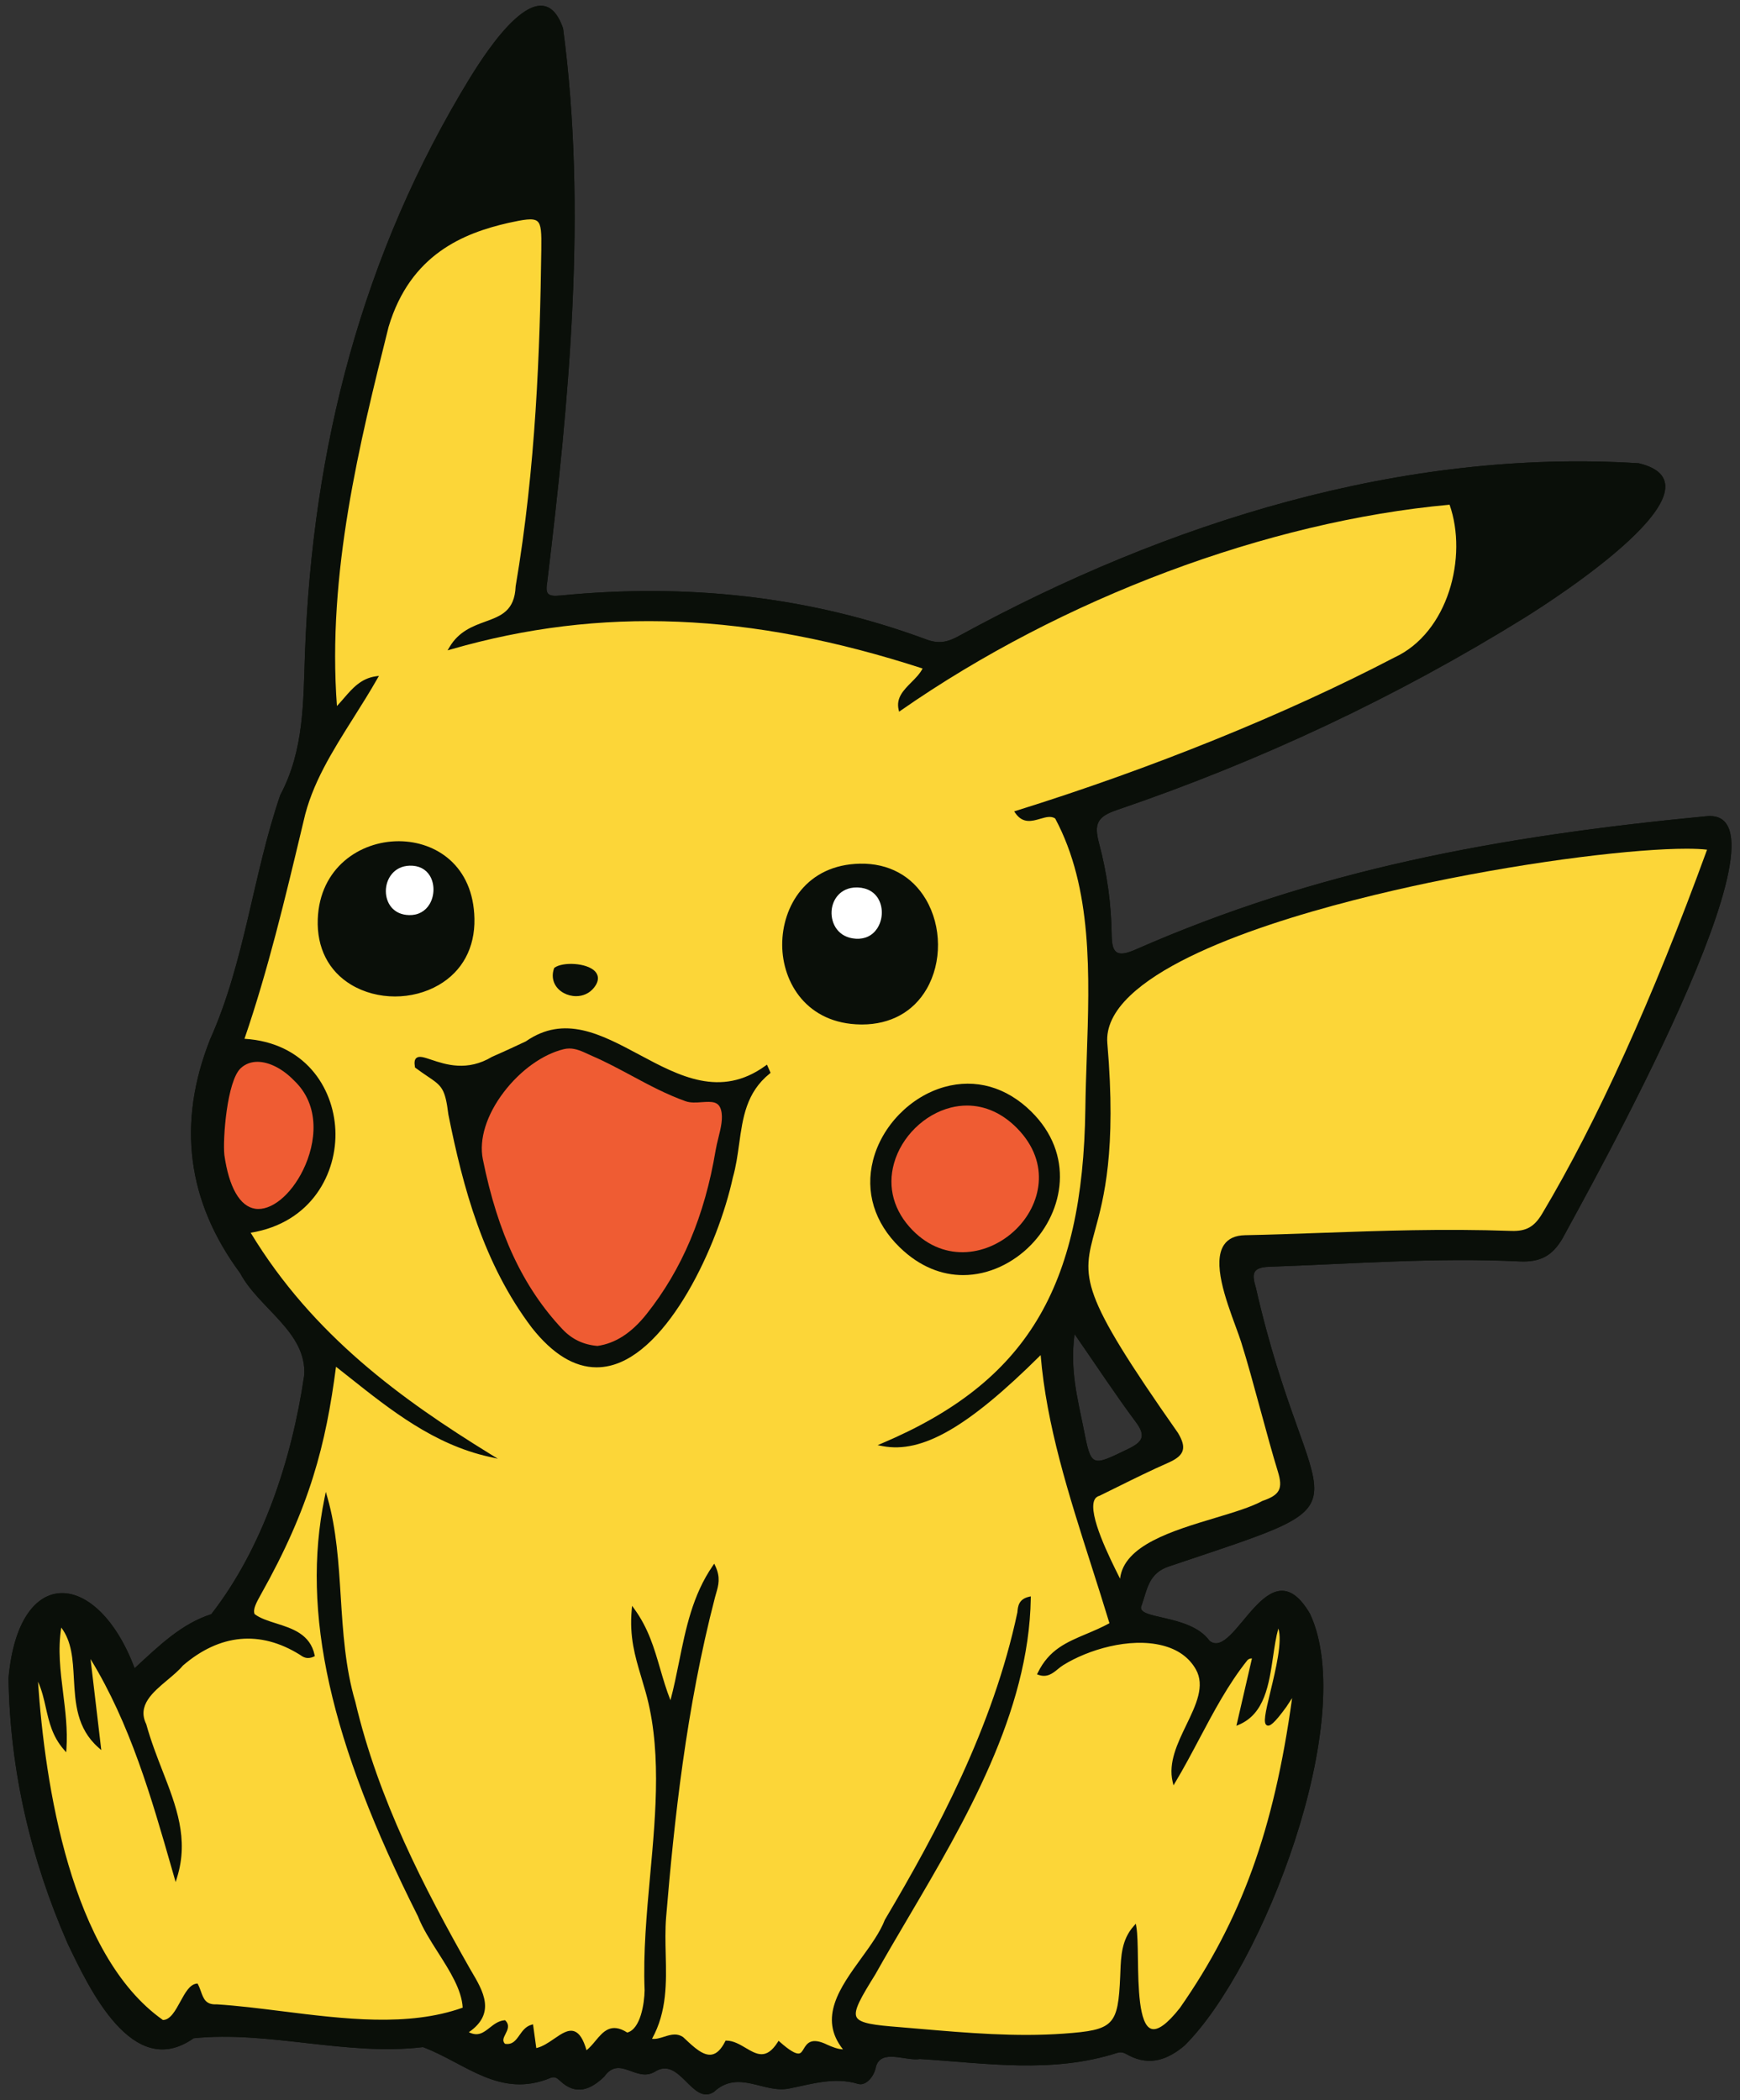 <?xml version="1.0" encoding="iso-8859-1"?>
<!-- Generator: Adobe Illustrator 25.1.0, SVG Export Plug-In . SVG Version: 6.00 Build 0)  -->
<svg version="1.1" id="Layer_1" xmlns="http://www.w3.org/2000/svg" xmlns:xlink="http://www.w3.org/1999/xlink" x="0px" y="0px"
	 width="596.571px" height="720px" viewBox="0 0 596.571 720" enable-background="new 0 0 596.571 720" xml:space="preserve">
<rect x="0" y="0" width="596.571" height="720" fill="#333333" stroke="none"/>
<g>
	<path fill="#0A0F09" d="M585.116,279.824c-72.391,6.934-133.878,18.508-195.823,45.731c-6.171,2.677-8.066,1.489-8.142-4.885
		c-0.128-10.674-1.593-21.303-4.328-31.522c-1.82-6.798-0.567-9.188,6.113-11.463c49.06-16.708,95.737-38.621,139.806-65.931
		c11.461-7.135,70.539-45.442,39.109-52.935c-81.067-5.089-161.714,20.259-232.453,58.868c-3.91,2.228-7.071,3.296-11.698,1.578
		c-40.619-15.077-82.642-19.308-125.583-15.098c-4.644,0.455-5.132-0.704-4.497-4.651c7.535-62.494,13.742-127.204,5.437-189.771
		c-7.42-21.656-26.253,7.8-31.869,16.857c-37.065,60.524-54.059,126.853-56.623,197.264c-0.606,16.653-0.248,33.248-8.466,48.688
		c-9.405,27.354-12.097,57.099-24.099,83.86c-11.287,28.6-7.949,55.362,10.346,80.078c6.442,12.122,22.847,20.127,21.963,34.942
		c-4.236,29-14.251,59.318-31.873,81.957c-10.156,3.287-17.618,10.517-26.281,18.529c-12.683-33.785-39.733-36-43.233,3.374
		c0.491,31.766,7.587,61.961,20.223,90.912c7.423,15.487,22.313,47.362,43.231,32.571c25.52-2.676,52.353,6.174,78.63,3.036
		c14.462,5.386,26.34,17.847,43.843,10.514c1.423-0.498,2.228,0.15,3.113,0.994c5.573,5.313,10.647,2.982,15.185-1.374
		c5.331-7.483,10.792,2.031,17.292-1.64c8.617-5.716,12.831,11.683,20.307,6.877c8.444-7.813,16.962,0.506,25.642-1.144
		c7.312-1.39,15.528-4.147,23.785-1.626c2.767,0.845,5.595-2.672,6.117-5.762c1.706-6.473,10.32-1.917,15.166-2.76
		c22.592,1.429,45.257,5.076,67.563-2.102c1.772-0.57,2.772,0.23,4.105,0.918c7.176,3.707,13.409,1.303,19.003-3.425
		c27.047-26.821,59.739-112.129,43.031-147.997c-14.276-24.485-25.74,16.271-34.448,9.241c-6.867-9.528-26.056-7.039-23.24-12.327
		c1.831-5.235,2.331-10.949,9.391-13.21c74.054-24.993,48.613-12.561,29.709-95.556c-1.372-4.639-1.382-6.939,4.659-7.151
		c28.564-0.999,57.115-3.222,85.698-1.835c7.216,0.35,11.31-1.958,14.767-7.838C543.65,409.782,618.518,276.625,585.116,279.824z
		 M386.794,496.743c-12.832,6.209-12.641,6.41-15.404-7.582c-1.923-9.739-4.601-19.374-2.975-31.808
		c7.812,11.29,14.119,20.906,20.977,30.111C392.988,492.291,391.824,494.309,386.794,496.743z"/>
	<path fill="#0A0F09" d="M162.147,314.948c-0.739-35.884-51.417-33.59-52.684,0.174
		C108.157,349.946,162.861,349.575,162.147,314.948z M147.772,310.149c-1.587,2.712-4.289,4.162-7.525,4.088
		c-5.832-0.135-8.457-4.47-8.471-8.708c-0.014-4.477,2.953-9.098,8.653-9.267c3.267-0.109,5.927,1.242,7.43,3.776
		C149.587,302.95,149.551,307.108,147.772,310.149z M294.893,296.611c-34.674,0.634-35.264,53.683,0.252,54.093
		C330.356,351.109,329.121,295.985,294.893,296.611z M301.187,318.566c-1.734,2.644-4.501,3.983-7.827,3.77
		c-6.359-0.413-9.001-5.446-8.765-9.947c0.22-4.226,3.161-8.658,9.098-8.658c0.159,0,0.322,0.003,0.486,0.01
		c3.473,0.138,6.175,1.747,7.608,4.531C303.404,311.414,303.163,315.551,301.187,318.566z M190.444,332.162
		c3.781-2.734,18.198-0.873,12.883,6.028C198.653,344.259,187.752,339.705,190.444,332.162z M180.59,357.441
		c-3.08,1.448-6.913,3.251-11.606,5.297c-15.333,9.246-27.7-5.781-26.219,2.946c8.375,6.243,10.07,4.911,11.471,16.326
		c4.998,24.89,11.919,50.953,28.573,72.929c31.977,40.365,61.384-21.192,67.961-51.406c3.585-12.472,1.135-26.457,12.802-35.879
		c-0.262-0.601-0.46-1.01-0.83-1.866C232.562,387.656,207.399,338.778,180.59,357.441z M246.801,390.235
		c-0.348,1.406-0.709,2.862-0.942,4.258c-3.752,22.466-11.52,40.878-23.747,56.29c-5.26,6.63-10.961,10.28-17.318,11.155
		c-4.964-0.419-9.004-2.353-12.35-5.912c-13.559-14.412-22.267-32.999-27.404-58.494c-1.404-6.972,1.245-15.511,7.271-23.427
		c5.773-7.584,13.57-13.162,20.858-14.919c0.706-0.171,1.385-0.246,2.044-0.246c2.373,0,4.469,0.972,6.527,1.925
		c0.52,0.241,1.04,0.481,1.569,0.71c4.608,1.993,9.107,4.408,13.459,6.745c5.882,3.158,11.964,6.424,18.459,8.727
		c1.612,0.569,3.514,0.43,5.358,0.297c3.151-0.228,6.123-0.442,7.106,3.001C248.527,383.274,247.655,386.791,246.801,390.235z
		 M353.146,381.377c-29.728-29.187-74.269,16.754-44.322,45.868C339.002,456.584,382.639,410.334,353.146,381.377z M306.021,398.676
		c2.602-9.286,10.555-17.101,19.79-19.447c1.921-0.488,3.835-0.729,5.727-0.729c6.398,0,12.525,2.762,17.673,8.063
		c11.906,12.261,8.073,26.88-0.529,35.273c-9.254,9.033-24.654,12.032-36.174,0.283C305.96,415.44,303.656,407.115,306.021,398.676z
		 M585.116,279.824c-72.391,6.935-133.878,18.508-195.823,45.731c-6.171,2.677-8.066,1.489-8.142-4.885
		c-0.128-10.674-1.593-21.303-4.328-31.522c-1.82-6.798-0.567-9.188,6.113-11.463c49.06-16.708,95.737-38.621,139.806-65.931
		c11.461-7.135,70.539-45.442,39.109-52.935c-81.067-5.089-161.714,20.259-232.453,58.868c-3.91,2.228-7.071,3.296-11.698,1.578
		c-40.619-15.077-82.642-19.308-125.583-15.098c-4.644,0.455-5.132-0.704-4.497-4.651c7.535-62.494,13.742-127.204,5.437-189.771
		c-7.42-21.656-26.253,7.8-31.869,16.857c-37.065,60.524-54.059,126.853-56.624,197.264c-0.606,16.653-0.248,33.248-8.466,48.688
		c-9.405,27.353-12.097,57.099-24.099,83.86c-11.287,28.6-7.949,55.362,10.346,80.078c6.442,12.122,22.847,20.127,21.963,34.942
		c-4.236,29-14.251,59.318-31.873,81.957c-10.156,3.287-17.618,10.517-26.281,18.529c-12.683-33.785-39.733-36-43.233,3.374
		c0.491,31.766,7.587,61.961,20.223,90.912c7.423,15.487,22.313,47.362,43.231,32.571c25.52-2.676,52.353,6.174,78.63,3.036
		c14.462,5.386,26.34,17.847,43.843,10.514c1.423-0.498,2.228,0.15,3.113,0.994c5.573,5.313,10.647,2.982,15.185-1.374
		c5.331-7.483,10.792,2.031,17.292-1.64c8.617-5.716,12.831,11.683,20.306,6.877c8.444-7.813,16.962,0.506,25.642-1.144
		c7.312-1.39,15.528-4.147,23.785-1.626c2.767,0.845,5.595-2.672,6.117-5.762c1.706-6.473,10.32-1.917,15.166-2.76
		c22.592,1.429,45.257,5.076,67.563-2.102c1.772-0.57,2.772,0.23,4.105,0.918c7.176,3.707,13.409,1.303,19.003-3.425
		c27.047-26.821,59.739-112.128,43.031-147.997c-14.276-24.485-25.739,16.271-34.448,9.242c-6.867-9.528-26.056-7.039-23.24-12.327
		c1.831-5.235,2.331-10.949,9.391-13.21c74.054-24.993,48.613-12.561,29.709-95.556c-1.372-4.639-1.382-6.939,4.659-7.151
		c28.564-0.999,57.115-3.222,85.698-1.835c7.216,0.35,11.31-1.958,14.767-7.838C543.65,409.782,618.518,276.625,585.116,279.824z
		 M76.413,396.03c-0.621-5.619,0.847-25.631,5.773-30.199v0.001c5.179-4.799,13.419-1.558,18.9,4.145
		c9.422,8.819,7.886,21.969,3.308,31.334c-4.349,8.897-11.354,14.482-17.043,13.581C81.898,414.029,78.013,407.325,76.413,396.03z
		 M410.43,572.015c6.411,11.221-11.044,25.297-7.884,38.703c8.35-13.952,14.661-29.243,24.656-41.771
		c1.046-1.311,2.663-0.804,2.663-0.804l-5.227,22.638c12.055-5.201,9.95-23.021,13.538-33.891
		c5.622,8.168-13.329,49.652,2.417,28.009c0.844-1.334,2.061-3.181,3.211-4.771c-5.451,40.937-14.962,74.362-38.868,108.588
		c-19.09,24.207-14.04-17.312-15.839-28.064c-4.377,4.896-4.256,10.98-4.513,16.856c-0.745,17.241-2.411,18.94-19.818,20.199
		c-19.009,1.363-37.873-0.696-56.531-2.24c-18.747-1.473-18.66-2.552-8.562-18.851c21.517-38.339,52.48-81.833,53.219-128.681
		c-3.203,0.737-3.396,2.959-3.568,4.926c-8.67,40.942-29.284,78.204-45.469,105.505c-5.467,14.182-27.245,29.204-13.758,44.713
		c-2.342,0.227-4.655-0.709-6.63-1.589c-11.191-5.555-3.855,10.056-16.411-1.052c-6.349,9.922-11.46-0.245-17.964-0.327
		c-4.627,9.114-10.205,3.372-15.184-1.31c-3.562-2.411-7.265,1.601-11.153,0.54c7.793-13.47,3.963-27.84,5.118-42.114
		c2.745-32.927,6.884-71.714,16.774-109.74c0.891-3.377,2.185-6.013,0.151-10.378c-9.824,14.223-10.25,31.161-14.827,47.381
		c-4.759-11.176-5.396-22.238-12.868-32.546c-0.956,10.686,1.815,17.724,4.213,26.171c9.883,32.06-1.195,69.89,0.21,104.243
		c-0.085,5.386-1.655,14.016-6.566,15.017c-7.563-4.993-9.339,3.154-14.161,6.369c-3.902-14.553-9.746-2.159-17.363-0.99
		l-1.111-8.091c-4.155,1.195-4.168,7.448-9.431,6.499c-2.821-2.65,2.607-5.378,0.083-8.025c-4.912,0.458-6.871,7.474-13.209,3.609
		c10.297-6.577,5.275-14.122,0.955-21.473c-15.794-27.828-31.496-58.192-39.377-91.645c-6.817-22.971-3.276-48.076-9.548-70.009
		c-9.439,45.937,7.887,95.353,31.997,143.189c3.98,10.296,15.091,21.381,15.38,31.837c-25.595,9.337-58.166,0.731-84.847-0.979
		c-5.405,0.298-5.261-4.043-6.882-7.102c-4.519,0.607-6.29,12.718-11.753,12.465c-32.162-22.544-41.056-81.861-43.333-118.907
		c4.944,8.331,3.046,17.457,9.91,25.336c0.966-14.662-4.269-28.217-1.581-42.674c9.639,10.94-0.033,30.052,13.37,41.919
		l-3.795-32.159c15.013,23.676,22.457,50.717,29.977,76.876c5.669-18.385-5.181-32.584-10.561-52.103
		c-4.567-9.302,7.581-14.57,12.688-20.69c12.799-11.03,26.894-12.352,40.67-3.8c1.115,0.789,2.266,1.605,4.317,0.648
		c-2.209-10.428-14.582-9.242-20.457-13.766c-0.953-1.86,0.511-4.474,2.13-7.381c16.138-28.726,22.096-50.04,25.786-78.728
		c16.155,12.644,31.905,26.604,52.975,31.321c-30.401-18.755-61.408-41.203-82.68-76.693c40.452-5.818,38.558-63.772-1.995-65.622
		c8.407-24.328,14.45-50,20.479-75.244c3.872-17.599,15.943-32.432,25.364-48.999c-6.661,0.925-9.512,6.632-13.863,10.845
		c-3.548-44.446,6.549-86.868,17.651-131.333c7.104-23.636,23.831-31.926,41.39-35.949c11.616-2.542,12.157-2.01,11.971,9.704
		c-0.454,34.172-1.855,74.606-8.797,115.403c-0.651,15.638-15.673,9.079-22.751,21.074c51.359-14.811,103.119-12.629,162.466,6.761
		c-2.23,5.323-9.841,8.153-8.429,14.265c52.852-36.796,122.303-64.671,188.754-70.657c6.85,18.774-0.946,45.071-19.086,53.417
		c-37.102,19.368-83.333,38.094-129.726,52.552c4.09,5.927,9.73-0.993,13.627,1.794c15.629,29.054,10.898,66.778,10.473,99.778
		c-0.725,56.26-16.737,92.637-69.976,115.242c13.592,2.596,29.676-6.964,54.561-31.842c2.336,30.866,14.182,61.597,23.775,93.322
		c-10.044,5.589-19.451,6.138-24.73,16.98c3.616,1.267,5.459-1.766,8.001-3.306C378.125,561.795,402.414,557.985,410.43,572.015z
		 M389.391,487.464c3.597,4.827,2.433,6.845-2.597,9.279c-12.832,6.209-12.641,6.41-15.404-7.582
		c-1.923-9.739-4.601-19.374-2.975-31.808C376.227,468.644,382.533,478.259,389.391,487.464z M529.2,416.325
		c-2.796,4.69-5.766,6.365-11.031,6.184c-33.653-1.172-63.5,0.925-91.302,1.471c-16.281,0.32-4.057,25.831-0.851,35.928
		c3.908,12.308,8.729,31.881,12.599,44.428c1.908,6.187,0.666,8.582-5.542,10.675c-13.184,7.217-49.346,10.415-48.616,28.252
		c-2.964-6.149-15.397-28.964-7.644-30.96c7.821-3.824,15.678-7.863,23.753-11.405c5.079-2.309,5.752-4.552,2.895-9.346
		c-56.65-80.767-16.289-40.333-24.315-133.849c-3.685-42.941,176.576-70.912,206.512-66.877l0.322,0.041
		C570.081,334.543,550.732,380.203,529.2,416.325z"/>
	<g>
		<g>
			<path fill="#FFFFFF" d="M132.292,305.527c0.013,3.988,2.482,8.068,7.968,8.194c3.065,0.083,5.581-1.292,7.068-3.833
				c1.688-2.887,1.725-6.829,0.089-9.588c-1.411-2.375-3.876-3.616-6.97-3.523C135.074,296.937,132.279,301.301,132.292,305.527z"/>
			<path fill="#FFFFFF" d="M293.393,321.821c3.127,0.207,5.736-1.055,7.363-3.538c1.878-2.864,2.107-6.793,0.573-9.776
				c-1.345-2.611-3.891-4.121-7.171-4.251c-0.159-0.007-0.314-0.01-0.466-0.01c-5.604,0-8.378,4.235-8.583,8.169
				C284.887,316.672,287.383,321.432,293.393,321.821z"/>
		</g>
		<g>
			<path fill="#EF5C33" d="M306.518,398.815c-2.313,8.254-0.055,16.402,6.359,22.943c11.282,11.507,26.371,8.565,35.445-0.291
				c8.425-8.221,12.18-22.536,0.52-34.545c-5.023-5.173-11.006-7.906-17.303-7.906c-1.855,0-3.738,0.24-5.6,0.713
				C316.876,382.031,309.071,389.701,306.518,398.815z"/>
			<path fill="#EF5C33" d="M235.056,377.533c-6.532-2.316-12.631-5.591-18.529-8.758c-4.34-2.33-8.826-4.738-13.422-6.727
				c-0.533-0.231-1.057-0.473-1.581-0.715c-1.993-0.924-4.052-1.878-6.311-1.878c-0.652,0-1.281,0.076-1.922,0.232
				c-7.177,1.73-14.866,7.236-20.57,14.73c-5.935,7.799-8.551,16.186-7.176,23.014c5.118,25.396,13.784,43.903,27.274,58.242
				c3.255,3.462,7.186,5.344,12.017,5.752c6.147-0.86,11.702-4.446,16.871-10.962c12.171-15.341,19.905-33.677,23.642-56.054
				c0.238-1.418,0.6-2.882,0.95-4.297c0.833-3.358,1.692-6.828,0.895-9.625c-0.826-2.892-3.033-2.882-6.573-2.628l-0.037-0.514
				l0.022,0.515C238.716,377.992,236.763,378.136,235.056,377.533z"/>
			<path fill="#EF5C33" d="M76.925,395.974c1.565,11.041,5.296,17.584,10.506,18.408c5.476,0.875,12.249-4.602,16.5-13.298
				c4.497-9.2,6.019-22.104-3.198-30.731c-3.543-3.686-8.255-6.331-12.464-6.331c-2.106,0-4.087,0.661-5.733,2.188
				C77.812,370.589,76.33,390.588,76.925,395.974z"/>
		</g>
		<g>
			<path fill="#FCD638" d="M585.278,291.297c-1.811-0.221-4.182-0.332-7.042-0.332c-17.057,0-51.507,3.936-88.34,11.654
				c-29.584,6.199-82.229,19.47-102.414,38.701c-5.657,5.389-8.289,10.888-7.821,16.34c3.178,37.037-1.259,53.28-4.194,64.029
				c-4.502,16.479-5.712,20.909,28.418,69.569c1.591,2.666,2.075,4.528,1.594,6.068c-0.481,1.537-1.93,2.784-4.698,4.042
				c-6.083,2.668-12.118,5.656-17.953,8.546c-1.933,0.957-3.861,1.912-5.786,2.853c-0.904,0.244-1.464,0.712-1.808,1.469
				c-2.25,4.942,5.284,19.984,8.5,26.407c0.098,0.195,0.193,0.386,0.285,0.569c1.339-11.429,17.886-16.402,32.58-20.817
				c6.349-1.908,12.345-3.709,16.228-5.834c5.991-2.029,7.111-4.185,5.297-10.071c-1.84-5.965-3.935-13.663-5.961-21.109
				c-2.255-8.289-4.588-16.861-6.637-23.316c-0.473-1.489-1.132-3.285-1.896-5.365c-3.4-9.265-8.056-21.952-3.947-27.963
				c1.44-2.105,3.853-3.206,7.174-3.271c8.412-0.165,16.883-0.467,25.852-0.788c20.646-0.737,41.993-1.499,65.478-0.683
				c5.078,0.165,7.853-1.378,10.569-5.932C547.598,384.453,566.613,342.481,585.278,291.297z"/>
			<path fill="#FCD638" d="M443.007,582.162c-0.658,0.968-1.348,2.015-1.978,3.012l-0.019,0.027
				c-4.249,5.839-5.688,6.736-6.627,6.307c-1.385-0.64-0.624-4.063,1.229-11.745c1.766-7.315,4.126-17.096,2.674-21.467
				c-0.809,2.885-1.294,6.169-1.802,9.619c-1.418,9.617-2.884,19.56-11.642,23.339l-0.936,0.404l5.333-23.095
				c-0.441-0.021-1.129,0.073-1.634,0.706c-6.486,8.131-11.519,17.628-16.386,26.812c-2.615,4.933-5.318,10.036-8.231,14.903
				l-0.652,1.09l-0.291-1.237c-1.541-6.536,1.635-13.124,4.708-19.494c3.324-6.896,6.466-13.408,3.23-19.071
				c-2.332-4.083-6.19-6.829-11.465-8.163c-11.296-2.855-25.535,1.49-33.978,6.742c-0.644,0.391-1.262,0.897-1.859,1.387
				c-1.713,1.404-3.658,2.993-6.585,1.967l-0.547-0.191l0.254-0.521c3.864-7.938,9.799-10.44,16.672-13.337
				c2.561-1.079,5.206-2.195,7.907-3.667c-1.997-6.592-4.118-13.225-6.17-19.647c-7.932-24.818-15.429-48.277-17.418-72.273
				c-24.889,24.744-40.64,33.793-54.232,31.196l-1.665-0.318l1.561-0.662c49.336-20.948,68.867-53.127,69.661-114.774
				c0.074-5.653,0.268-11.311,0.473-17.302c0.984-28.602,2.001-58.176-10.826-82.116c-1.44-0.951-3.238-0.43-5.136,0.121
				c-2.792,0.814-5.961,1.733-8.52-1.975l-0.398-0.577l0.669-0.208c46.47-14.483,92.511-33.134,129.64-52.517
				c18.551-8.535,25.253-34.586,18.975-52.409c-62.581,5.723-132.874,32.073-188.109,70.53l-0.626,0.436l-0.171-0.743
				c-0.925-4.005,1.759-6.702,4.354-9.31c1.468-1.476,2.982-2.997,3.867-4.76c-59.132-19.229-110.5-21.318-161.613-6.576
				l-1.245,0.359l0.658-1.117c3.2-5.423,8.028-7.184,12.287-8.738c5.388-1.965,10.042-3.663,10.392-12.095
				c6.945-40.829,8.343-81.237,8.797-115.389c0.093-5.818-0.012-8.681-1.37-9.791c-1.426-1.168-4.72-0.551-9.975,0.598
				c-15.152,3.473-33.513,10.658-41.006,35.594c-9.895,39.635-21.107,84.544-17.718,130.022c0.822-0.859,1.603-1.767,2.365-2.653
				c2.89-3.358,5.878-6.829,11-7.54l1.036-0.144l-0.518,0.909c-2.582,4.542-5.394,9.003-8.115,13.317
				c-7.405,11.745-14.399,22.84-17.193,35.538l-0.582,2.435c-5.732,24.012-11.659,48.836-19.691,72.219
				c20.526,1.26,30.44,16.49,31.155,31.169c0.717,14.723-8.077,31.931-29.031,35.325c21.397,35.337,52.099,57.345,82.112,75.86
				l2.614,1.613l-2.997-0.671c-18.902-4.232-33.662-15.947-47.936-27.275c-1.511-1.199-3.019-2.397-4.532-3.584
				c-3.481,26.611-8.893,48.045-25.731,78.017c-1.492,2.678-2.887,5.181-2.169,6.793c1.94,1.454,4.607,2.298,7.429,3.189
				c5.442,1.72,11.61,3.668,13.122,10.806l0.085,0.401l-0.372,0.173c-2.325,1.081-3.715,0.097-4.833-0.695
				c-13.552-8.411-27.406-7.114-40.036,3.769c-1.361,1.642-3.257,3.232-5.265,4.914c-5.134,4.303-10.442,8.753-7.296,15.157
				c1.606,5.794,3.643,11.031,5.612,16.094c4.647,11.946,9.036,23.229,4.978,36.389l-0.509,1.653l-1.31-4.56
				c-7.004-24.407-14.241-49.623-27.867-71.89l3.683,31.209l-1.012-0.896c-7.438-6.586-7.918-15.248-8.382-23.625
				c-0.361-6.529-0.705-12.717-4.331-17.48c-1.21,7.596-0.306,14.839,0.647,22.486c0.767,6.149,1.561,12.508,1.132,19.023
				l-0.083,1.246l-0.821-0.942c-3.95-4.534-5.073-9.525-6.16-14.352c-0.665-2.957-1.349-5.994-2.69-8.924
				c2.36,34.792,11.106,93.622,42.83,115.997c2.53-0.005,4.282-3.212,5.977-6.316c1.638-2.999,3.186-5.832,5.539-6.149l0.355-0.048
				l0.168,0.317c0.4,0.754,0.695,1.575,0.979,2.368c0.898,2.504,1.663,4.674,5.421,4.461c7.149,0.454,14.515,1.377,22.313,2.354
				c21.345,2.677,43.414,5.44,62.031-1.216c-0.325-6.14-4.461-12.635-8.464-18.921c-2.607-4.092-5.301-8.323-6.867-12.374
				c-30.209-59.935-40.091-104.201-32.021-143.479l0.423-2.058l0.578,2.02c3.079,10.764,3.82,22.521,4.537,33.891
				c0.756,12.003,1.539,24.415,5.011,36.112c7.872,33.418,23.555,63.742,39.33,91.538l0.494,0.839
				c3.982,6.741,8.481,14.358-0.908,20.851c3.155,1.58,5.017,0.125,7.148-1.547c1.471-1.155,2.992-2.349,5.023-2.538l0.249-0.023
				l0.173,0.181c1.491,1.565,0.648,3.208-0.029,4.528c-0.735,1.434-1.144,2.379-0.181,3.372c2.591,0.395,3.693-1.166,4.975-2.97
				c1.042-1.466,2.119-2.982,4.068-3.543l0.573-0.165l1.118,8.144c2.178-0.485,4.204-1.88,6.169-3.231
				c2.461-1.692,4.786-3.288,6.924-2.502c1.713,0.631,3.034,2.696,4.131,6.476c1.129-0.893,2.107-2.067,3.058-3.208
				c2.629-3.155,5.346-6.418,10.904-2.859c4.539-1.168,5.881-9.936,5.953-14.473c-0.526-12.825,0.711-26.369,1.906-39.469
				c2.002-21.934,4.072-44.615-2.093-64.614c-0.341-1.2-0.687-2.361-1.027-3.509c-2.076-6.985-4.036-13.584-3.207-22.861
				l0.123-1.371l0.808,1.116c4.782,6.598,6.749,13.34,8.831,20.479c1.028,3.527,2.087,7.159,3.522,10.776
				c1.178-4.415,2.09-8.92,2.974-13.292c2.264-11.196,4.606-22.771,11.527-32.79l0.511-0.74l0.38,0.816
				c1.833,3.935,1.069,6.574,0.262,9.368c-0.129,0.443-0.259,0.894-0.382,1.359c-9.88,37.985-14.017,76.745-16.759,109.651
				c-0.344,4.26-0.241,8.606-0.14,12.81c0.231,9.604,0.469,19.527-4.692,28.893c1.353,0.164,2.716-0.264,4.139-0.711
				c1.198-0.379,2.419-0.763,3.647-0.763c0.95,0,1.906,0.231,2.857,0.875l0.576,0.534c3.113,2.938,6.345,5.972,9.269,5.461
				c1.706-0.297,3.207-1.766,4.59-4.491l0.146-0.286l0.321,0.004c2.372,0.03,4.508,1.289,6.574,2.506
				c3.785,2.228,7.05,4.152,10.949-1.941l0.324-0.507l0.451,0.4c3.214,2.841,5.351,4.137,6.554,3.951
				c0.681-0.105,1.058-0.681,1.618-1.613c1.054-1.755,2.499-4.153,8.127-1.362c1.613,0.719,3.463,1.472,5.323,1.561
				c-8.553-10.778-1.007-21.197,6.297-31.282c3.296-4.552,6.41-8.85,8.059-13.127c17.807-30.053,37.099-66.01,45.445-105.426
				c0.169-1.972,0.391-4.501,3.957-5.322l0.641-0.148l-0.01,0.659c-0.618,39.208-22.59,76.511-41.975,109.423
				c-3.981,6.759-7.74,13.143-11.311,19.503c-4.88,7.876-7.579,12.431-6.449,14.663c1.116,2.203,6.506,2.785,14.602,3.421
				c2.368,0.195,4.737,0.4,7.109,0.604c16.12,1.387,32.791,2.822,49.345,1.635c17.16-1.24,18.606-2.713,19.341-19.706l0.055-1.38
				c0.211-5.479,0.43-11.145,4.587-15.797l0.716-0.8l0.177,1.058c0.412,2.461,0.468,6.383,0.535,10.924
				c0.138,9.539,0.327,22.603,4.569,24.041c2.206,0.741,5.503-1.657,9.822-7.134C425.557,658.291,436.773,627.386,443.007,582.162z
				 M189.959,331.989l0.053-0.151l0.13-0.094c2.823-2.04,11.005-1.689,13.828,1.221c0.84,0.865,1.925,2.736-0.234,5.538
				c-1.635,2.122-3.948,3.011-6.213,3.011c-1.503,0-2.986-0.392-4.237-1.073C190.06,338.681,188.754,335.363,189.959,331.989z
				 M120.405,337.593c-7.757-4.669-11.826-12.656-11.457-22.49c0.659-17.575,14.412-26.71,27.742-26.71c0.083,0,0.163,0,0.246,0.001
				c12.537,0.106,25.353,8.354,25.728,26.543c0.205,9.982-4.15,18.065-12.264,22.763c-4.512,2.613-9.755,3.918-14.973,3.918
				C130.132,341.618,124.863,340.275,120.405,337.593z M263.896,368.056c-8.037,6.491-9.227,15.082-10.487,24.177
				c-0.525,3.785-1.067,7.698-2.143,11.442c-5.057,23.242-21.987,59.867-42.236,64.561c-1.501,0.348-2.998,0.523-4.487,0.523
				c-7.6,0-15.027-4.523-22.137-13.498c-16.725-22.068-23.665-48.198-28.675-73.148c-1.111-9.037-2.267-9.818-7.135-13.108
				c-1.184-0.799-2.526-1.706-4.138-2.907l-0.165-0.124l-0.035-0.203c-0.269-1.588-0.118-2.528,0.492-3.05
				c0.95-0.809,2.603-0.258,5.103,0.58c4.915,1.646,12.34,4.133,20.867-1.004c4.706-2.058,8.514-3.848,11.573-5.286
				c13.194-9.177,25.698-2.49,38.934,4.591c13.693,7.327,27.853,14.902,43.213,3.768l0.521-0.377l0.255,0.59
				c0.208,0.483,0.362,0.823,0.504,1.136l0.481,1.088L263.896,368.056z M295.14,351.219c-18.459-0.213-26.914-14.289-26.957-27.275
				c-0.045-13.177,8.292-27.511,26.702-27.848c9.79-0.178,17.81,4.171,22.566,12.25c5.439,9.241,5.538,21.585,0.247,30.717
				c-4.55,7.851-12.413,12.159-22.172,12.159C295.397,351.221,295.269,351.22,295.14,351.219z M299.327,397.777
				c2.999-11.78,12.842-21.882,24.492-25.139c10.62-2.972,21.165,0.003,29.688,8.372c14.978,14.706,11.304,34.183-0.066,45.823
				c-5.941,6.08-14.306,10.309-23.23,10.309c-7.21,0-14.784-2.758-21.746-9.526C299.813,419.205,296.569,408.608,299.327,397.777z"
				/>
		</g>
	</g>
</g>
<g>
</g>
<g>
</g>
<g>
</g>
<g>
</g>
<g>
</g>
</svg>
